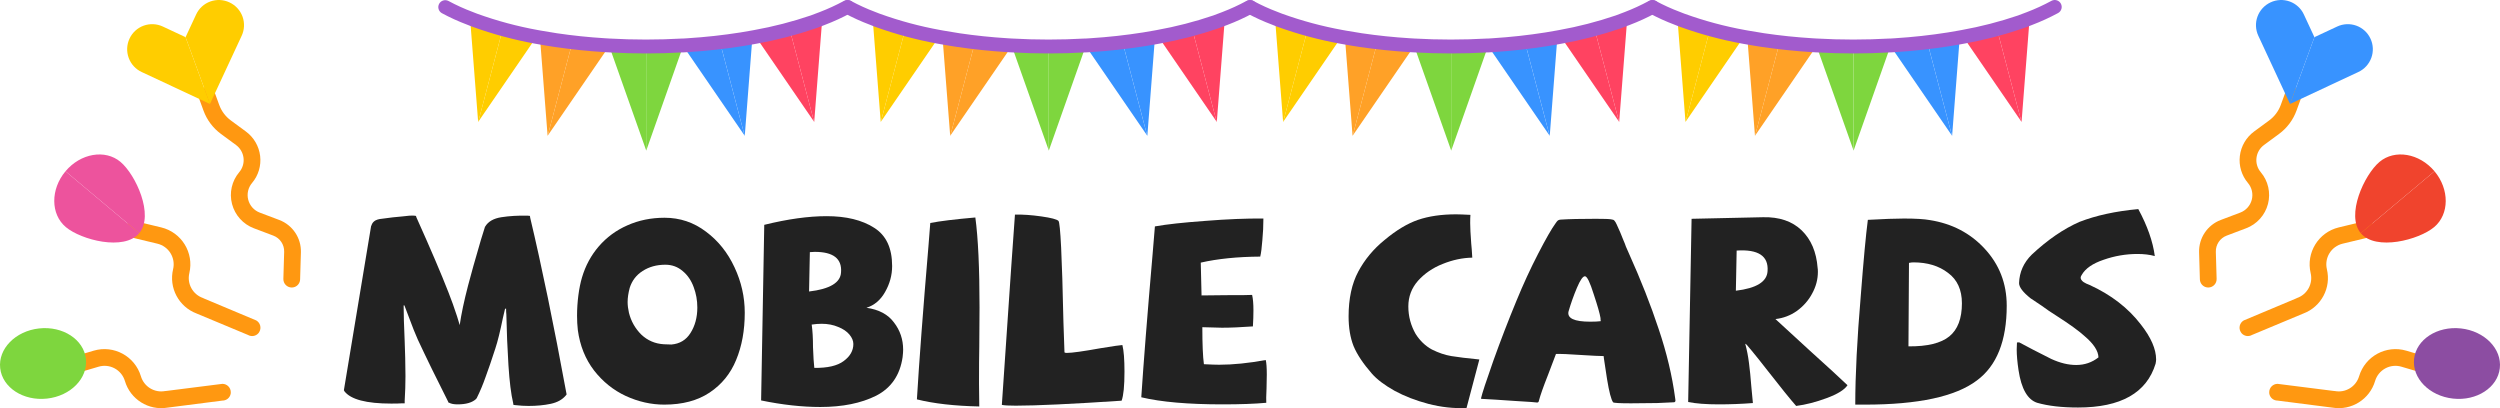 <svg width="245" height="40" viewBox="0 0 245 40" fill="none" xmlns="http://www.w3.org/2000/svg">
<g clip-path="url(#clip0)">
<path d="M222.392 38.581C222.46 38.973 222.801 39.258 223.198 39.257L228.595 39.95C230.441 40.255 232.227 39.134 232.759 37.338C232.916 36.809 233.277 36.365 233.762 36.102C234.247 35.839 234.817 35.78 235.344 35.938L237.84 36.677C238.274 36.805 238.731 36.557 238.861 36.122C238.99 35.688 238.744 35.232 238.309 35.104L235.813 34.365C233.849 33.786 231.781 34.907 231.192 36.872C230.89 37.891 229.866 38.518 228.823 38.323C228.773 38.314 228.722 38.309 228.671 38.309L223.204 37.617C222.751 37.617 222.383 37.985 222.383 38.438C222.382 38.486 222.385 38.534 222.392 38.581Z" fill="#FF9811"/>
<path d="M240.397 39.062C238.077 38.809 236.369 37.065 236.581 35.166C236.794 33.267 238.847 31.933 241.167 32.186C243.486 32.439 245.195 34.183 244.982 36.082C244.77 37.981 242.717 39.315 240.397 39.062Z" fill="#8C4DA2"/>
<path d="M219.664 32.643C219.919 32.947 220.357 33.023 220.701 32.823L225.73 30.724C227.483 30.064 228.472 28.202 228.035 26.383C227.908 25.848 227.999 25.282 228.288 24.813C228.578 24.343 229.042 24.007 229.579 23.88L232.113 23.27C232.554 23.164 232.826 22.721 232.721 22.281C232.617 21.841 232.174 21.569 231.734 21.676L229.199 22.286C227.206 22.767 225.973 24.77 226.444 26.764C226.691 27.797 226.116 28.851 225.114 29.203C225.066 29.22 225.019 29.242 224.975 29.267L219.886 31.403C219.494 31.63 219.359 32.131 219.585 32.523C219.608 32.565 219.634 32.605 219.664 32.643Z" fill="#FF9811"/>
<path d="M238.55 22.254C237.053 23.51 232.835 24.616 231.355 22.851L238.581 16.784C240.06 18.548 240.046 20.997 238.55 22.254Z" fill="#F0442D"/>
<path d="M238.581 16.784L231.355 22.851C229.876 21.087 231.696 17.122 233.192 15.865C234.689 14.608 237.101 15.02 238.581 16.784Z" fill="#F0442D"/>
<path d="M216.129 28.127C216.227 28.163 216.33 28.18 216.434 28.176C216.887 28.162 217.243 27.782 217.229 27.33L217.152 24.678C217.131 23.976 217.558 23.338 218.215 23.09L220.118 22.371C221.176 21.973 221.975 21.085 222.261 19.991C222.547 18.898 222.283 17.735 221.555 16.874C221.226 16.486 221.074 15.98 221.135 15.475C221.195 14.969 221.461 14.511 221.872 14.21L223.346 13.125C224.129 12.549 224.724 11.754 225.057 10.841L225.475 9.695C225.63 9.27 225.412 8.8 224.987 8.645C224.562 8.491 224.091 8.711 223.935 9.137L223.517 10.282C223.295 10.892 222.898 11.421 222.375 11.805L220.901 12.889C220.125 13.461 219.619 14.328 219.505 15.285C219.392 16.241 219.679 17.201 220.301 17.934C220.685 18.389 220.824 19.003 220.673 19.58C220.522 20.157 220.1 20.626 219.542 20.836L217.638 21.555C216.324 22.051 215.469 23.328 215.511 24.731L215.589 27.382C215.599 27.718 215.813 28.013 216.129 28.127Z" fill="#FF9811"/>
<path d="M229.042 2.601C229.633 2.324 230.309 2.293 230.922 2.515C231.534 2.737 232.032 3.195 232.306 3.785C232.584 4.377 232.614 5.055 232.389 5.67C232.164 6.285 231.704 6.786 231.11 7.061L224.423 10.187L226.813 3.643L229.042 2.601Z" fill="#3893FF"/>
<path d="M222.513 0.233C223.104 -0.044 223.781 -0.075 224.393 0.147C225.005 0.369 225.504 0.826 225.778 1.417L226.813 3.643L224.423 10.187L221.317 3.509C221.039 2.917 221.009 2.239 221.234 1.624C221.458 1.009 221.919 0.508 222.513 0.233Z" fill="#3893FF"/>
<path d="M45.051 31.86C45.206 30.779 45.48 29.484 45.873 27.975C46.13 26.981 46.549 25.489 47.132 23.5L47.517 22.265V22.239L47.542 22.213C47.834 21.716 48.364 21.407 49.135 21.287C49.905 21.167 50.761 21.116 51.703 21.133L51.934 21.159L51.959 21.339C53.089 26.089 54.27 31.817 55.503 38.522L55.529 38.65L55.452 38.753C55.109 39.165 54.613 39.439 53.963 39.576C53.312 39.714 52.593 39.782 51.805 39.782C51.394 39.782 50.966 39.756 50.521 39.705L50.316 39.679L50.29 39.499C50.085 38.642 49.931 37.407 49.828 35.795C49.725 34.166 49.657 32.511 49.623 30.831C49.605 30.693 49.597 30.496 49.597 30.239L49.494 30.265L49.289 31.139C49.015 32.477 48.767 33.48 48.544 34.149C48.184 35.263 47.868 36.189 47.594 36.927C47.337 37.664 47.046 38.359 46.721 39.01L46.695 39.036L46.669 39.088C46.293 39.448 45.685 39.628 44.846 39.628C44.486 39.628 44.212 39.576 44.024 39.473L43.947 39.448L43.922 39.371C42.775 37.107 41.782 35.075 40.943 33.274C40.737 32.828 40.42 32.031 39.993 30.882L39.633 29.93H39.556C39.556 30.736 39.59 31.911 39.659 33.454C39.676 33.814 39.693 34.346 39.71 35.049C39.727 35.735 39.736 36.335 39.736 36.85C39.736 37.639 39.71 38.445 39.659 39.268V39.525H39.402C39.179 39.542 38.828 39.551 38.349 39.551C35.901 39.551 34.369 39.148 33.752 38.342L33.701 38.239L36.371 22.136L36.397 22.11C36.483 21.802 36.705 21.596 37.065 21.493H37.117L37.193 21.468C38.186 21.33 38.931 21.244 39.428 21.21C39.924 21.142 40.309 21.116 40.583 21.133L40.763 21.159L40.814 21.313C42.201 24.4 43.245 26.843 43.947 28.644C44.238 29.381 44.521 30.17 44.795 31.011C44.846 31.148 44.931 31.431 45.051 31.86Z" fill="#222222"/>
<path d="M65.128 21.339C66.634 21.339 67.987 21.793 69.185 22.702C70.384 23.594 71.317 24.76 71.984 26.201C72.652 27.624 72.986 29.107 72.986 30.651C72.986 32.383 72.704 33.926 72.139 35.281C71.591 36.618 70.726 37.681 69.545 38.47C68.364 39.259 66.883 39.653 65.102 39.653C63.818 39.653 62.56 39.371 61.327 38.805C60.112 38.239 59.076 37.407 58.22 36.31C57.364 35.195 56.833 33.874 56.628 32.348C56.576 31.902 56.551 31.431 56.551 30.933C56.551 30.282 56.594 29.622 56.679 28.953C56.765 28.284 56.885 27.692 57.039 27.178C57.381 26.029 57.929 25.017 58.682 24.143C59.453 23.251 60.386 22.565 61.481 22.085C62.594 21.587 63.81 21.339 65.128 21.339ZM65.205 25.943C64.349 25.943 63.604 26.149 62.971 26.561C62.355 26.955 61.935 27.504 61.712 28.207C61.576 28.721 61.507 29.184 61.507 29.596C61.507 29.922 61.55 30.273 61.636 30.651C61.841 31.474 62.243 32.185 62.842 32.785C63.459 33.369 64.195 33.686 65.051 33.737L65.796 33.763C66.617 33.694 67.242 33.317 67.67 32.631C68.115 31.928 68.338 31.096 68.338 30.136C68.338 29.433 68.218 28.764 67.978 28.13C67.739 27.478 67.379 26.955 66.9 26.561C66.42 26.149 65.856 25.943 65.205 25.943Z" fill="#222222"/>
<path d="M88.456 34.998C88.2 36.764 87.335 38.024 85.863 38.779C84.391 39.516 82.567 39.885 80.393 39.885C78.595 39.885 76.661 39.671 74.589 39.242L74.897 22.033C77.191 21.468 79.229 21.184 81.009 21.184C82.927 21.184 84.476 21.562 85.657 22.316C86.839 23.054 87.429 24.305 87.429 26.072C87.429 26.964 87.198 27.812 86.736 28.618C86.291 29.407 85.683 29.922 84.912 30.162C86.128 30.333 87.027 30.813 87.609 31.602C88.208 32.374 88.508 33.266 88.508 34.277C88.508 34.449 88.491 34.689 88.456 34.998ZM79.288 28.567C81.326 28.327 82.37 27.701 82.422 26.689C82.524 25.352 81.668 24.683 79.854 24.683L79.366 24.709L79.288 28.567ZM79.802 36.052C81.103 36.069 82.062 35.847 82.679 35.384C83.312 34.92 83.629 34.363 83.629 33.712C83.629 33.403 83.5 33.094 83.243 32.785C82.987 32.477 82.619 32.228 82.139 32.039C81.66 31.834 81.12 31.731 80.521 31.731C80.213 31.731 79.888 31.757 79.546 31.808C79.631 32.408 79.674 33.146 79.674 34.02C79.708 34.946 79.751 35.624 79.802 36.052Z" fill="#222222"/>
<path d="M95.584 21.313C95.858 23.337 95.994 26.278 95.994 30.136L95.969 33.994C95.952 34.818 95.943 36.009 95.943 37.57L95.969 39.834C93.538 39.782 91.501 39.551 89.857 39.139C90.079 35.418 90.456 30.419 90.987 24.143L91.167 21.853C92.125 21.665 93.598 21.485 95.584 21.313Z" fill="#222222"/>
<path d="M99.465 21.03C100.236 21.013 101.1 21.073 102.059 21.21C103.018 21.347 103.574 21.493 103.728 21.648C103.916 21.819 104.079 25.12 104.216 31.551C104.285 33.523 104.319 34.518 104.319 34.535C104.353 34.569 104.43 34.586 104.55 34.586C105.046 34.586 106.151 34.432 107.863 34.123C109.129 33.917 109.84 33.814 109.994 33.814C110.131 34.363 110.199 35.229 110.199 36.412C110.199 37.819 110.105 38.77 109.917 39.268C105.021 39.593 101.562 39.756 99.542 39.756C98.874 39.756 98.421 39.731 98.181 39.679C98.986 27.778 99.414 21.562 99.465 21.03Z" fill="#222222"/>
<path d="M124.044 35.281C124.112 35.572 124.146 36.044 124.146 36.695L124.121 38.059C124.087 38.779 124.078 39.251 124.095 39.473C122.982 39.576 121.553 39.628 119.806 39.628C116.434 39.628 113.78 39.396 111.846 38.933C112.068 35.555 112.436 30.899 112.95 24.966L113.181 22.188C114.328 21.982 115.972 21.802 118.112 21.648C120.269 21.476 122.169 21.399 123.813 21.416C123.813 22.136 123.778 22.848 123.71 23.551C123.658 24.254 123.59 24.786 123.504 25.146C121.262 25.163 119.319 25.36 117.675 25.737L117.752 28.953L120.14 28.927C121.647 28.927 122.503 28.919 122.708 28.901C122.794 29.279 122.837 29.785 122.837 30.419C122.837 30.882 122.82 31.405 122.785 31.988C121.587 32.074 120.577 32.117 119.755 32.117C119.43 32.117 118.788 32.1 117.829 32.065C117.829 33.746 117.881 34.955 117.983 35.692C118.668 35.726 119.165 35.744 119.473 35.744C120.842 35.744 122.366 35.589 124.044 35.281Z" fill="#222222"/>
<path d="M143.718 39.988C142.468 40.039 141.219 39.902 139.969 39.576C138.736 39.25 137.632 38.822 136.656 38.29C135.68 37.741 134.944 37.184 134.447 36.618C133.592 35.641 132.992 34.74 132.65 33.917C132.325 33.094 132.162 32.125 132.162 31.011C132.162 29.262 132.479 27.795 133.112 26.612C133.746 25.429 134.602 24.4 135.68 23.525C136.827 22.565 137.923 21.905 138.967 21.545C140.028 21.184 141.27 21.004 142.691 21.004C142.982 21.004 143.453 21.022 144.103 21.056C144.086 21.244 144.078 21.51 144.078 21.853C144.078 22.299 144.112 22.968 144.18 23.86C144.214 24.168 144.249 24.631 144.283 25.249C143.324 25.266 142.357 25.472 141.381 25.866C140.422 26.243 139.618 26.792 138.967 27.512C138.334 28.233 138.017 29.073 138.017 30.033C138.017 30.994 138.257 31.894 138.736 32.734C139.164 33.403 139.695 33.909 140.328 34.252C140.979 34.578 141.612 34.792 142.228 34.895C142.845 34.998 143.761 35.109 144.976 35.229L143.718 39.988Z" fill="#222222"/>
<path d="M145.139 39.036C145.242 38.573 145.644 37.347 146.346 35.358C147.065 33.351 147.819 31.396 148.606 29.493C149.274 27.864 149.984 26.32 150.738 24.863C151.491 23.405 152.056 22.419 152.432 21.905C152.467 21.87 152.509 21.81 152.561 21.725C152.629 21.639 152.689 21.587 152.74 21.57C152.809 21.536 152.895 21.519 152.997 21.519C153.768 21.468 154.898 21.442 156.387 21.442C157.192 21.442 157.688 21.459 157.876 21.493C158.048 21.51 158.159 21.553 158.21 21.622C158.279 21.69 158.356 21.819 158.441 22.008C158.681 22.522 158.904 23.045 159.109 23.577C159.195 23.765 159.272 23.963 159.34 24.168C159.426 24.374 159.52 24.588 159.623 24.811C160.804 27.435 161.78 29.913 162.55 32.245C163.338 34.578 163.877 36.841 164.168 39.036L164.194 39.242C164.194 39.345 164.151 39.405 164.065 39.422C163.757 39.439 163.201 39.465 162.396 39.499C161.609 39.516 160.753 39.525 159.828 39.525C158.715 39.525 158.133 39.491 158.082 39.422C157.893 39.165 157.697 38.41 157.491 37.158C157.303 35.907 157.2 35.229 157.183 35.126L157.157 34.895C156.781 34.895 156.062 34.86 155 34.792C153.768 34.706 152.929 34.672 152.484 34.689L151.713 36.721C151.251 37.887 150.952 38.736 150.814 39.268C150.797 39.388 150.738 39.448 150.635 39.448C150.635 39.431 149.907 39.379 148.452 39.293C146.997 39.19 145.909 39.122 145.19 39.088C145.156 39.088 145.139 39.07 145.139 39.036ZM156.875 31.474C156.858 31.388 156.849 31.285 156.849 31.165C156.781 30.736 156.558 29.956 156.181 28.824C155.822 27.675 155.54 27.092 155.334 27.075C155.129 27.058 154.863 27.435 154.538 28.207C154.213 28.979 153.939 29.75 153.716 30.522C153.562 31.191 154.273 31.525 155.848 31.525C156.293 31.525 156.635 31.508 156.875 31.474Z" fill="#222222"/>
<path d="M173.993 31.268C174.386 31.628 175.517 32.666 177.383 34.38C179.077 35.907 180.301 37.03 181.055 37.75C180.764 38.196 180.088 38.616 179.026 39.01C177.965 39.405 176.963 39.662 176.022 39.782C175.491 39.182 174.515 37.973 173.094 36.155C172.563 35.469 172.084 34.869 171.656 34.355C171.245 33.84 171.04 33.626 171.04 33.712C171.194 34.277 171.314 34.895 171.399 35.564C171.485 36.215 171.562 36.987 171.63 37.879L171.784 39.499C170.672 39.585 169.559 39.628 168.446 39.628C167.196 39.628 166.195 39.551 165.441 39.396L165.775 21.442L172.786 21.287C174.378 21.253 175.636 21.682 176.561 22.573C177.485 23.465 178.008 24.691 178.127 26.252C178.144 26.338 178.153 26.466 178.153 26.638C178.153 27.375 177.965 28.087 177.588 28.773C177.229 29.442 176.732 30.007 176.098 30.47C175.465 30.916 174.763 31.182 173.993 31.268ZM170.115 28.49C172.135 28.25 173.171 27.607 173.222 26.561C173.325 25.086 172.315 24.417 170.192 24.554L170.115 28.49Z" fill="#222222"/>
<path d="M194.476 24.348C195.932 25.909 196.659 27.778 196.659 29.956C196.659 33.403 195.683 35.847 193.732 37.287C191.643 38.865 187.988 39.653 182.766 39.653H181.816C181.816 36.79 181.996 33.231 182.356 28.979C182.63 25.446 182.861 22.968 183.049 21.545C184.59 21.459 185.771 21.416 186.593 21.416C187.723 21.416 188.57 21.468 189.135 21.57C191.292 21.913 193.073 22.839 194.476 24.348ZM187.029 33.943C188.878 33.96 190.214 33.634 191.035 32.966C191.857 32.297 192.268 31.216 192.268 29.724C192.268 28.404 191.814 27.409 190.907 26.741C190.017 26.055 188.887 25.712 187.517 25.712C187.397 25.712 187.252 25.729 187.08 25.763L187.029 33.943Z" fill="#222222"/>
<path d="M211.299 35.229C211.299 35.332 211.282 35.469 211.248 35.641C210.375 38.505 207.841 39.936 203.647 39.936C202.054 39.936 200.719 39.782 199.64 39.473C198.699 39.165 198.091 38.102 197.817 36.284C197.697 35.478 197.637 34.8 197.637 34.252L197.663 33.583C197.697 33.549 197.775 33.54 197.894 33.557C198.647 33.969 199.692 34.509 201.027 35.178C201.883 35.572 202.697 35.769 203.467 35.769C204.289 35.769 205.016 35.521 205.65 35.023C205.633 34.389 205.179 33.694 204.289 32.94C203.724 32.425 202.825 31.774 201.592 30.985C201.044 30.642 200.539 30.299 200.077 29.956C200.077 29.956 199.718 29.716 198.999 29.236C198.245 28.636 197.868 28.138 197.868 27.744C197.903 26.663 198.322 25.729 199.127 24.94C200.668 23.5 202.217 22.436 203.775 21.75C205.402 21.116 207.327 20.696 209.553 20.49C210.443 22.136 210.983 23.671 211.171 25.094C210.674 24.957 210.109 24.889 209.476 24.889C208.346 24.889 207.242 25.077 206.163 25.454C205.085 25.815 204.366 26.312 204.006 26.946C203.938 27.049 203.903 27.135 203.903 27.204C203.903 27.358 203.997 27.504 204.186 27.641C204.34 27.744 204.537 27.838 204.776 27.924C206.882 28.884 208.56 30.179 209.81 31.808C210.803 33.077 211.299 34.217 211.299 35.229Z" fill="#222222"/>
<path d="M22.608 38.581C22.54 38.973 22.199 39.258 21.802 39.257L16.405 39.95C14.559 40.255 12.773 39.134 12.241 37.338C12.084 36.809 11.723 36.365 11.238 36.102C10.753 35.839 10.183 35.78 9.656 35.938L7.16 36.677C6.725 36.805 6.269 36.557 6.139 36.122C6.01 35.688 6.256 35.232 6.69 35.104L9.186 34.365C11.151 33.786 13.219 34.907 13.808 36.872C14.11 37.891 15.134 38.518 16.177 38.323C16.227 38.314 16.278 38.309 16.329 38.309L21.796 37.617C22.249 37.617 22.616 37.985 22.617 38.438C22.618 38.486 22.615 38.534 22.608 38.581Z" fill="#FF9811"/>
<path d="M4.603 39.062C6.923 38.809 8.631 37.065 8.419 35.166C8.206 33.267 6.153 31.933 3.834 32.186C1.514 32.439 -0.195 34.183 0.018 36.082C0.23 37.981 2.283 39.315 4.603 39.062Z" fill="#7ED63E"/>
<path d="M25.335 32.643C25.08 32.947 24.642 33.023 24.298 32.823L19.269 30.724C17.516 30.064 16.527 28.202 16.964 26.383C17.092 25.848 17 25.282 16.711 24.813C16.422 24.343 15.957 24.007 15.421 23.88L12.886 23.27C12.445 23.164 12.173 22.721 12.278 22.281C12.383 21.841 12.825 21.569 13.266 21.676L15.8 22.286C17.794 22.767 19.027 24.77 18.556 26.764C18.308 27.797 18.883 28.851 19.886 29.203C19.934 29.22 19.98 29.242 20.024 29.267L25.113 31.403C25.506 31.63 25.64 32.131 25.414 32.523C25.391 32.565 25.365 32.605 25.335 32.643Z" fill="#FF9811"/>
<path d="M6.45 22.254C7.946 23.51 12.165 24.616 13.645 22.851L6.419 16.784C4.939 18.548 4.953 20.997 6.45 22.254Z" fill="#ED539D"/>
<path d="M6.419 16.784L13.644 22.851C15.124 21.087 13.304 17.122 11.807 15.865C10.311 14.608 7.898 15.02 6.419 16.784Z" fill="#ED539D"/>
<path d="M28.871 28.127C28.774 28.163 28.67 28.18 28.566 28.176C28.113 28.162 27.757 27.782 27.77 27.33L27.848 24.678C27.869 23.976 27.442 23.338 26.785 23.09L24.882 22.371C23.824 21.973 23.025 21.085 22.739 19.991C22.453 18.898 22.717 17.735 23.445 16.874C23.774 16.486 23.926 15.98 23.866 15.475C23.805 14.969 23.538 14.511 23.128 14.21L21.654 13.125C20.871 12.549 20.276 11.754 19.943 10.841L19.525 9.695C19.369 9.27 19.588 8.8 20.013 8.645C20.439 8.491 20.909 8.711 21.065 9.137L21.483 10.282C21.705 10.892 22.102 11.421 22.625 11.805L24.099 12.889C24.875 13.461 25.381 14.328 25.494 15.285C25.608 16.241 25.321 17.201 24.699 17.934C24.315 18.389 24.176 19.003 24.327 19.58C24.478 20.157 24.9 20.626 25.458 20.836L27.362 21.555C28.676 22.051 29.531 23.328 29.489 24.731L29.411 27.382C29.401 27.718 29.187 28.013 28.871 28.127Z" fill="#FF9811"/>
<path d="M15.957 2.601C15.367 2.324 14.69 2.293 14.078 2.515C13.465 2.737 12.967 3.195 12.694 3.785C12.416 4.377 12.386 5.055 12.611 5.67C12.835 6.285 13.296 6.786 13.89 7.061L20.576 10.187L18.186 3.643L15.957 2.601Z" fill="#FFCD00"/>
<path d="M22.486 0.233C21.895 -0.044 21.219 -0.075 20.607 0.147C19.994 0.369 19.496 0.826 19.222 1.417L18.186 3.643L20.576 10.187L23.682 3.509C23.96 2.917 23.99 2.239 23.766 1.624C23.541 1.009 23.08 0.508 22.486 0.233Z" fill="#FFCD00"/>
<path d="M54.475 3.931C53.944 3.85 53.427 3.768 52.916 3.673L53.665 13.309L53.68 13.287L56.091 4.135C55.547 4.07 55.002 4.009 54.475 3.931Z" fill="#FFA127"/>
<path d="M59.683 4.455C59.533 4.448 59.391 4.434 59.24 4.427C58.16 4.36 57.116 4.256 56.091 4.135L53.68 13.287L59.703 4.509L59.683 4.455Z" fill="#FFA127"/>
<path d="M49.264 2.852L46.873 11.927L52.576 3.612C51.412 3.392 50.307 3.137 49.264 2.852Z" fill="#FFCD00"/>
<path d="M46.538 1.986C46.381 1.925 46.225 1.871 46.068 1.803L46.858 11.949L46.873 11.927L49.264 2.852C48.299 2.589 47.385 2.3 46.538 1.986Z" fill="#FFCD00"/>
<path d="M74.068 3.605L79.778 11.927L77.387 2.85C76.34 3.133 75.239 3.388 74.068 3.605Z" fill="#FF4361"/>
<path d="M80.583 1.809C80.283 1.932 79.977 2.047 79.664 2.156C78.947 2.406 78.182 2.632 77.387 2.85L79.778 11.927L79.793 11.949L80.583 1.809Z" fill="#FF4361"/>
<path d="M67.409 4.427C67.26 4.434 67.117 4.448 66.967 4.455L66.947 4.509L72.97 13.287L70.559 4.134C69.535 4.255 68.491 4.36 67.409 4.427Z" fill="#3893FF"/>
<path d="M73.734 3.666C73.386 3.734 73.033 3.795 72.672 3.85C71.985 3.958 71.274 4.048 70.561 4.134L72.972 13.287L72.987 13.309L73.734 3.666Z" fill="#3893FF"/>
<path d="M66.947 4.509L66.912 4.455C65.742 4.523 64.55 4.557 63.325 4.557V14.738L63.332 14.757L66.947 4.509Z" fill="#7ED63E"/>
<path d="M59.737 4.455L59.703 4.509L63.325 14.738V4.557C62.1 4.557 60.908 4.523 59.737 4.455Z" fill="#7ED63E"/>
<path d="M63.325 5.237C62.093 5.237 60.874 5.202 59.697 5.133L59.207 5.107C57.579 5.006 55.956 4.835 54.373 4.604C53.829 4.52 53.307 4.438 52.789 4.342L52.46 4.285C50.364 3.904 48.304 3.348 46.3 2.623L46.139 2.562C46.024 2.519 45.911 2.476 45.798 2.425C44.937 2.103 44.099 1.722 43.29 1.284C42.973 1.098 42.861 0.693 43.037 0.371C43.214 0.049 43.615 -0.075 43.943 0.091C44.706 0.503 45.497 0.862 46.309 1.167C46.432 1.219 46.525 1.254 46.619 1.289L46.785 1.352C48.711 2.047 50.691 2.579 52.705 2.944L53.038 3.004C53.547 3.097 54.06 3.179 54.581 3.259C56.12 3.486 57.704 3.652 59.285 3.749L59.715 3.775C62.1 3.91 64.49 3.91 66.875 3.775H66.969L67.378 3.749C69.132 3.638 70.881 3.446 72.567 3.179C72.923 3.125 73.268 3.065 73.606 3C73.706 2.987 73.805 2.969 73.904 2.946C75.783 2.609 77.634 2.132 79.441 1.518C79.742 1.413 80.037 1.301 80.326 1.184C81.147 0.869 81.946 0.502 82.72 0.083C83.05 -0.097 83.463 0.025 83.644 0.354C83.824 0.684 83.702 1.098 83.373 1.278C82.55 1.721 81.7 2.111 80.827 2.444C80.529 2.566 80.215 2.685 79.887 2.798C78.028 3.432 76.124 3.925 74.192 4.273C74.069 4.303 73.945 4.325 73.82 4.341C73.508 4.403 73.144 4.466 72.774 4.521C71.051 4.793 69.259 4.993 67.451 5.106L66.997 5.134H66.912C65.775 5.202 64.557 5.237 63.325 5.237Z" fill="#A25BCD"/>
<path d="M93.928 3.931C93.397 3.85 92.88 3.768 92.369 3.673L93.118 13.309L93.133 13.287L95.544 4.135C95 4.07 94.454 4.009 93.928 3.931Z" fill="#FFA127"/>
<path d="M99.136 4.455C98.986 4.448 98.843 4.434 98.693 4.427C97.612 4.36 96.569 4.256 95.544 4.135L93.133 13.287L99.156 4.509L99.136 4.455Z" fill="#FFA127"/>
<path d="M88.717 2.852L86.326 11.927L92.029 3.612C90.865 3.392 89.76 3.137 88.717 2.852Z" fill="#FFCD00"/>
<path d="M85.991 1.986C85.834 1.925 85.677 1.871 85.521 1.803L86.311 11.949L86.326 11.927L88.717 2.852C87.751 2.589 86.838 2.3 85.991 1.986Z" fill="#FFCD00"/>
<path d="M113.521 3.605L119.231 11.927L116.839 2.85C115.793 3.133 114.691 3.388 113.521 3.605Z" fill="#FF4361"/>
<path d="M120.035 1.809C119.736 1.932 119.429 2.047 119.116 2.156C118.4 2.406 117.635 2.632 116.839 2.85L119.231 11.927L119.246 11.949L120.035 1.809Z" fill="#FF4361"/>
<path d="M106.862 4.427C106.712 4.434 106.57 4.448 106.42 4.455L106.4 4.509L112.423 13.287L110.011 4.134C108.988 4.255 107.944 4.36 106.862 4.427Z" fill="#3893FF"/>
<path d="M113.186 3.666C112.839 3.734 112.485 3.795 112.124 3.85C111.438 3.958 110.727 4.048 110.014 4.134L112.425 13.287L112.44 13.309L113.186 3.666Z" fill="#3893FF"/>
<path d="M106.4 4.509L106.365 4.455C105.195 4.523 104.003 4.557 102.777 4.557V14.738L102.784 14.757L106.4 4.509Z" fill="#7ED63E"/>
<path d="M99.19 4.455L99.156 4.509L102.778 14.738V4.557C101.553 4.557 100.361 4.523 99.19 4.455Z" fill="#7ED63E"/>
<path d="M102.778 5.237C101.545 5.237 100.327 5.202 99.15 5.133L98.66 5.107C97.032 5.006 95.409 4.835 93.826 4.604C93.282 4.52 92.76 4.438 92.242 4.342L91.913 4.285C89.817 3.904 87.756 3.348 85.753 2.623L85.592 2.562C85.477 2.519 85.364 2.476 85.251 2.425C84.39 2.103 83.552 1.722 82.743 1.284C82.425 1.098 82.314 0.693 82.49 0.371C82.667 0.049 83.068 -0.075 83.396 0.091C84.159 0.503 84.949 0.862 85.762 1.167C85.885 1.219 85.978 1.254 86.072 1.289L86.238 1.352C88.163 2.047 90.144 2.579 92.158 2.944L92.492 3.004C93 3.097 93.513 3.179 94.034 3.259C95.572 3.486 97.156 3.652 98.738 3.749L99.168 3.775C101.553 3.91 103.943 3.91 106.328 3.775H106.422L106.831 3.749C108.585 3.638 110.334 3.446 112.02 3.179C112.376 3.125 112.721 3.065 113.059 3C113.159 2.987 113.259 2.969 113.357 2.946C115.236 2.609 117.087 2.132 118.894 1.518C119.195 1.413 119.49 1.301 119.779 1.184C120.6 0.869 121.4 0.502 122.172 0.083C122.503 -0.097 122.916 0.025 123.097 0.354C123.277 0.684 123.155 1.098 122.825 1.278C122.003 1.721 121.153 2.111 120.28 2.444C119.982 2.566 119.667 2.685 119.34 2.798C117.481 3.432 115.577 3.925 113.644 4.273C113.522 4.303 113.398 4.325 113.273 4.341C112.96 4.403 112.597 4.466 112.226 4.521C110.504 4.793 108.712 4.993 106.904 5.106L106.45 5.134H106.365C105.228 5.202 104.01 5.237 102.778 5.237Z" fill="#A25BCD"/>
<path d="M133.362 3.931C132.831 3.85 132.314 3.768 131.803 3.673L132.552 13.309L132.567 13.287L134.978 4.135C134.434 4.07 133.888 4.009 133.362 3.931Z" fill="#FFA127"/>
<path d="M138.57 4.455C138.42 4.448 138.277 4.434 138.127 4.427C137.047 4.36 136.003 4.256 134.978 4.135L132.567 13.287L138.59 4.509L138.57 4.455Z" fill="#FFA127"/>
<path d="M128.15 2.852L125.759 11.927L131.463 3.612C130.298 3.392 129.194 3.137 128.15 2.852Z" fill="#FFCD00"/>
<path d="M125.424 1.986C125.268 1.925 125.111 1.871 124.954 1.803L125.744 11.949L125.759 11.927L128.15 2.852C127.185 2.589 126.271 2.3 125.424 1.986Z" fill="#FFCD00"/>
<path d="M152.955 3.605L158.665 11.927L156.273 2.85C155.227 3.133 154.125 3.388 152.955 3.605Z" fill="#FF4361"/>
<path d="M159.469 1.809C159.17 1.932 158.863 2.047 158.55 2.156C157.834 2.406 157.068 2.632 156.273 2.85L158.665 11.927L158.68 11.949L159.469 1.809Z" fill="#FF4361"/>
<path d="M146.297 4.427C146.147 4.434 146.004 4.448 145.855 4.455L145.834 4.509L151.857 13.287L149.446 4.134C148.422 4.255 147.378 4.36 146.297 4.427Z" fill="#3893FF"/>
<path d="M152.621 3.666C152.274 3.734 151.92 3.795 151.559 3.85C150.873 3.958 150.162 4.048 149.449 4.134L151.86 13.287L151.875 13.309L152.621 3.666Z" fill="#3893FF"/>
<path d="M145.834 4.509L145.799 4.455C144.629 4.523 143.437 4.557 142.212 4.557V14.738L142.219 14.757L145.834 4.509Z" fill="#7ED63E"/>
<path d="M138.624 4.455L138.59 4.509L142.211 14.738V4.557C140.986 4.557 139.795 4.523 138.624 4.455Z" fill="#7ED63E"/>
<path d="M142.212 5.237C140.979 5.237 139.761 5.202 138.584 5.133L138.094 5.107C136.466 5.006 134.843 4.835 133.26 4.604C132.716 4.52 132.193 4.438 131.676 4.342L131.347 4.285C129.25 3.904 127.19 3.348 125.187 2.623L125.026 2.562C124.911 2.519 124.798 2.476 124.685 2.425C123.824 2.103 122.986 1.722 122.177 1.284C121.86 1.098 121.748 0.693 121.924 0.371C122.101 0.049 122.502 -0.075 122.83 0.091C123.593 0.503 124.383 0.862 125.196 1.167C125.319 1.219 125.412 1.254 125.506 1.289L125.672 1.352C127.597 2.047 129.578 2.579 131.592 2.944L131.925 3.004C132.434 3.097 132.946 3.179 133.468 3.259C135.006 3.486 136.59 3.652 138.172 3.749L138.602 3.775C140.987 3.91 143.377 3.91 145.762 3.775H145.856L146.265 3.749C148.019 3.638 149.768 3.446 151.454 3.179C151.809 3.125 152.155 3.065 152.493 3C152.593 2.987 152.693 2.969 152.791 2.946C154.67 2.609 156.521 2.132 158.328 1.518C158.629 1.413 158.924 1.301 159.213 1.184C160.034 0.869 160.833 0.502 161.606 0.083C161.937 -0.097 162.35 0.025 162.531 0.354C162.711 0.684 162.589 1.098 162.259 1.278C161.437 1.721 160.587 2.111 159.714 2.444C159.416 2.566 159.101 2.685 158.774 2.798C156.915 3.432 155.011 3.925 153.078 4.273C152.956 4.303 152.832 4.325 152.707 4.341C152.394 4.403 152.031 4.466 151.66 4.521C149.938 4.793 148.146 4.993 146.338 5.106L145.884 5.134H145.799C144.662 5.202 143.444 5.237 142.212 5.237Z" fill="#A25BCD"/>
<path d="M172.796 3.931C172.265 3.85 171.748 3.768 171.237 3.673L171.986 13.309L172.001 13.287L174.412 4.135C173.868 4.07 173.322 4.009 172.796 3.931Z" fill="#FFA127"/>
<path d="M178.004 4.455C177.854 4.448 177.711 4.434 177.561 4.427C176.48 4.36 175.437 4.256 174.412 4.135L172.001 13.287L178.024 4.509L178.004 4.455Z" fill="#FFA127"/>
<path d="M167.584 2.852L165.193 11.927L170.896 3.612C169.732 3.392 168.628 3.137 167.584 2.852Z" fill="#FFCD00"/>
<path d="M164.858 1.986C164.702 1.925 164.545 1.871 164.388 1.803L165.178 11.949L165.193 11.927L167.584 2.852C166.619 2.589 165.705 2.3 164.858 1.986Z" fill="#FFCD00"/>
<path d="M192.388 3.605L198.098 11.927L195.707 2.85C194.66 3.133 193.559 3.388 192.388 3.605Z" fill="#FF4361"/>
<path d="M198.903 1.809C198.603 1.932 198.297 2.047 197.984 2.156C197.267 2.406 196.502 2.632 195.707 2.85L198.098 11.927L198.113 11.949L198.903 1.809Z" fill="#FF4361"/>
<path d="M185.73 4.427C185.58 4.434 185.438 4.448 185.288 4.455L185.268 4.509L191.291 13.287L188.879 4.134C187.855 4.255 186.812 4.36 185.73 4.427Z" fill="#3893FF"/>
<path d="M192.054 3.666C191.707 3.734 191.353 3.795 190.992 3.85C190.306 3.958 189.595 4.048 188.882 4.134L191.293 13.287L191.308 13.309L192.054 3.666Z" fill="#3893FF"/>
<path d="M185.267 4.509L185.233 4.455C184.062 4.523 182.871 4.557 181.645 4.557V14.738L181.652 14.757L185.267 4.509Z" fill="#7ED63E"/>
<path d="M178.057 4.455L178.023 4.509L181.645 14.738V4.557C180.42 4.557 179.228 4.523 178.057 4.455Z" fill="#7ED63E"/>
<path d="M181.645 5.237C180.413 5.237 179.194 5.202 178.018 5.133L177.527 5.107C175.899 5.006 174.277 4.835 172.694 4.604C172.149 4.52 171.627 4.438 171.109 4.342L170.78 4.285C168.684 3.904 166.624 3.348 164.621 2.623L164.459 2.562C164.345 2.519 164.231 2.476 164.119 2.425C163.257 2.103 162.419 1.722 161.61 1.284C161.293 1.098 161.181 0.693 161.358 0.371C161.534 0.049 161.935 -0.075 162.263 0.091C163.026 0.503 163.817 0.862 164.629 1.167C164.753 1.219 164.845 1.254 164.939 1.289L165.105 1.352C167.031 2.047 169.011 2.579 171.025 2.944L171.359 3.004C171.867 3.097 172.38 3.179 172.901 3.259C174.44 3.486 176.024 3.652 177.605 3.749L178.036 3.775C180.42 3.91 182.811 3.91 185.195 3.775H185.29L185.698 3.749C187.453 3.638 189.201 3.446 190.887 3.179C191.243 3.125 191.588 3.065 191.926 3C192.026 2.987 192.126 2.969 192.224 2.946C194.103 2.609 195.954 2.132 197.761 1.518C198.063 1.413 198.358 1.301 198.646 1.184C199.467 0.869 200.267 0.502 201.04 0.083C201.37 -0.097 201.783 0.025 201.964 0.354C202.144 0.684 202.023 1.098 201.693 1.278C200.87 1.721 200.02 2.111 199.147 2.444C198.849 2.566 198.535 2.685 198.207 2.798C196.349 3.432 194.445 3.925 192.512 4.273C192.389 4.303 192.265 4.325 192.14 4.341C191.828 4.403 191.464 4.466 191.094 4.521C189.371 4.793 187.579 4.993 185.772 5.106L185.317 5.134H185.232C184.096 5.202 182.877 5.237 181.645 5.237Z" fill="#A25BCD"/>
</g>
<defs>
<clipPath id="clip0">
<rect width="245" height="40" fill="white"/>
</clipPath>
</defs>
</svg>
